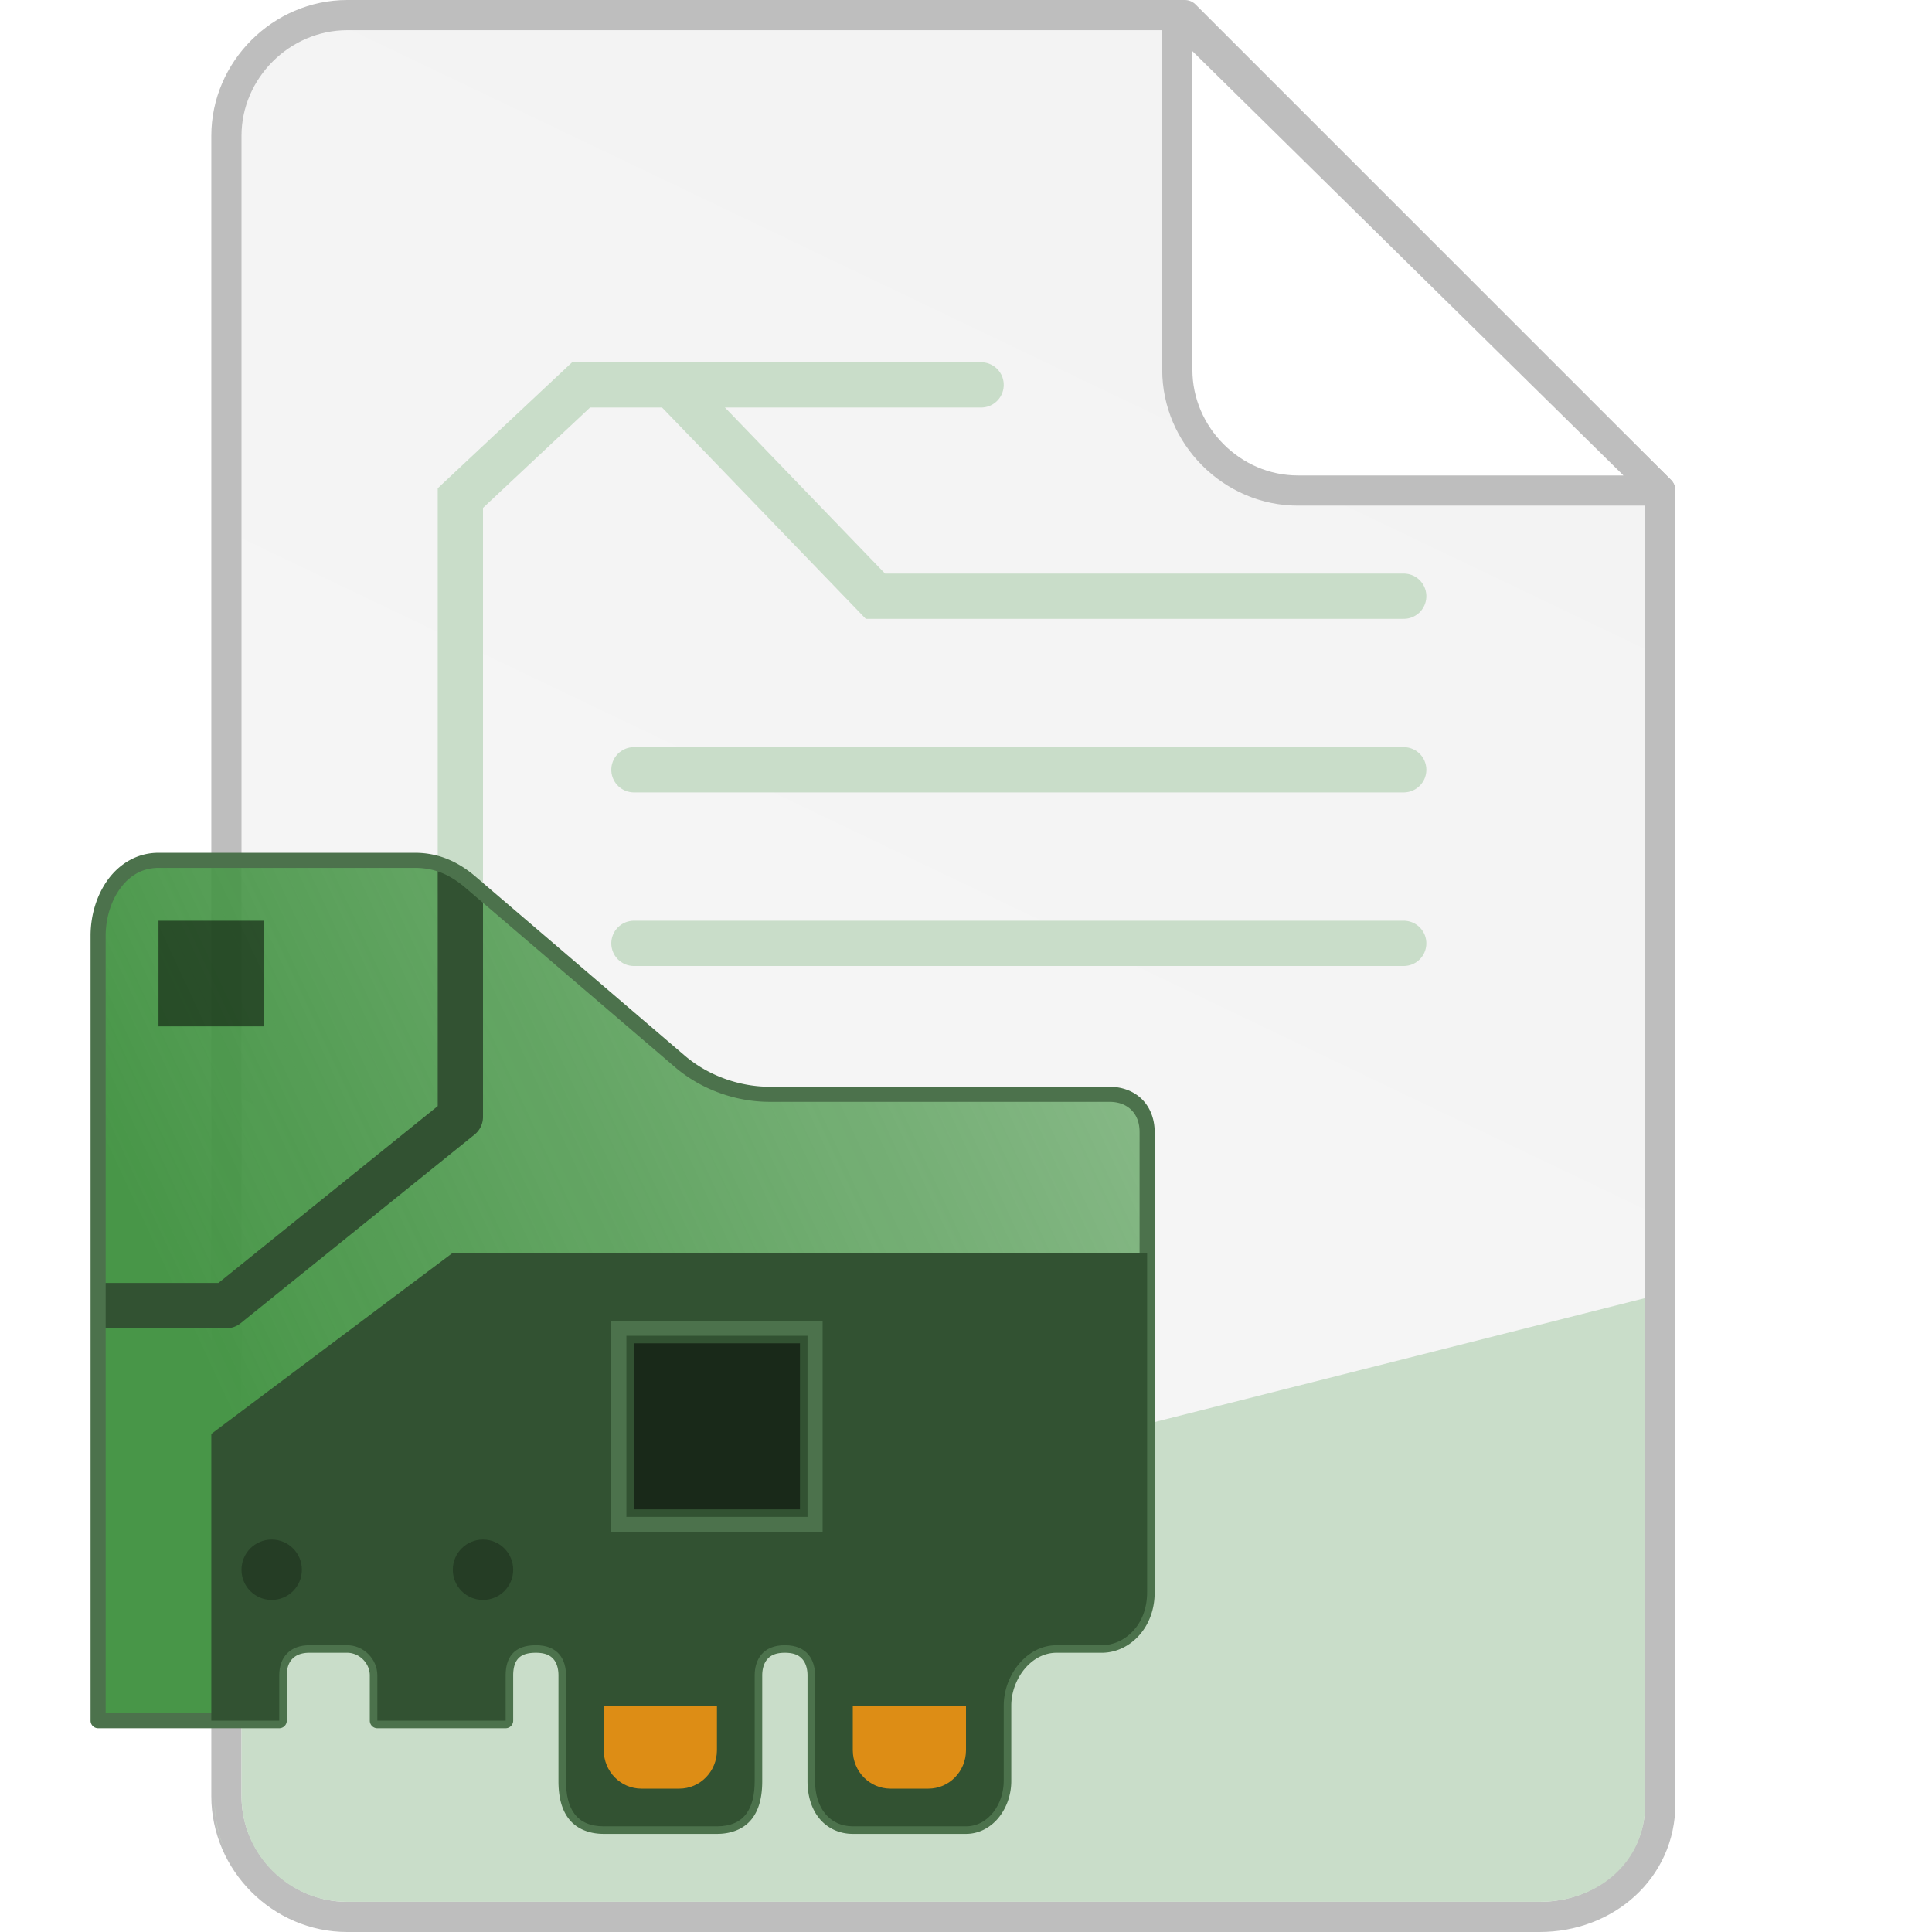 <?xml version="1.0" encoding="UTF-8" standalone="no"?>
<svg
   id="Слой_1"
   data-name="Слой 1"
   viewBox="0 0 256 256"
   version="1.1"
   sodipodi:docname="application-x-kicad-pcb.svg"
   inkscape:version="1.2.2 (b0a8486541, 2022-12-01)"
   width="256"
   height="256"
   xmlns:inkscape="http://www.inkscape.org/namespaces/inkscape"
   xmlns:sodipodi="http://sodipodi.sourceforge.net/DTD/sodipodi-0.dtd"
   xmlns:xlink="http://www.w3.org/1999/xlink"
   xmlns="http://www.w3.org/2000/svg"
   xmlns:svg="http://www.w3.org/2000/svg"
   xmlns:rdf="http://www.w3.org/1999/02/22-rdf-syntax-ns#"
   xmlns:cc="http://creativecommons.org/ns#"
   xmlns:dc="http://purl.org/dc/elements/1.1/">
  <sodipodi:namedview
     pagecolor="#ffffff"
     bordercolor="#666666"
     borderopacity="1"
     objecttolerance="10"
     gridtolerance="10"
     guidetolerance="10"
     inkscape:pageopacity="0"
     inkscape:pageshadow="2"
     inkscape:window-width="1514"
     inkscape:window-height="1247"
     id="namedview30"
     showgrid="true"
     inkscape:zoom="1.8955546"
     inkscape:cx="112.36817"
     inkscape:cy="108.93909"
     inkscape:window-x="4368"
     inkscape:window-y="301"
     inkscape:window-maximized="0"
     inkscape:document-rotation="0"
     inkscape:current-layer="Слой_1"
     inkscape:snap-bbox="true"
     inkscape:object-paths="true"
     inkscape:snap-intersection-paths="true"
     inkscape:snap-smooth-nodes="true"
     inkscape:bbox-nodes="false"
     inkscape:snap-bbox-edge-midpoints="false"
     inkscape:bbox-paths="true"
     inkscape:showpageshadow="2"
     inkscape:pagecheckerboard="0"
     inkscape:deskcolor="#d1d1d1">
    <inkscape:grid
       type="xygrid"
       id="grid_kicad"
       spacingx="0.5"
       spacingy="0.5"
       color="#9999ff"
       opacity="0.13"
       empspacing="2" />
  </sodipodi:namedview>
  <defs
     id="defs159429">
    <marker
       style="overflow:visible"
       id="marker3727"
       refX="0"
       refY="0"
       orient="auto"
       inkscape:stockid="DotS"
       inkscape:isstock="true">
      <path
         transform="matrix(0.2,0,0,0.2,1.48,0.2)"
         style="fill:#c9ddc9;fill-opacity:1;fill-rule:evenodd;stroke:#c9ddc9;stroke-width:1pt;stroke-opacity:1"
         d="m -2.5,-1 c 0,2.76 -2.24,5 -5,5 -2.76,0 -5,-2.24 -5,-5 0,-2.76 2.24,-5 5,-5 2.76,0 5,2.24 5,5 z"
         id="path3725" />
    </marker>
    <marker
       style="overflow:visible"
       id="marker3403"
       refX="0"
       refY="0"
       orient="auto"
       inkscape:stockid="DotS"
       inkscape:isstock="true"
       inkscape:collect="always">
      <path
         transform="matrix(0.2,0,0,0.2,1.48,0.2)"
         style="fill:#c9ddc9;fill-opacity:1;fill-rule:evenodd;stroke:#c9ddc9;stroke-width:1pt;stroke-opacity:1"
         d="m -2.5,-1 c 0,2.76 -2.24,5 -5,5 -2.76,0 -5,-2.24 -5,-5 0,-2.76 2.24,-5 5,-5 2.76,0 5,2.24 5,5 z"
         id="path3401" />
    </marker>
    <marker
       style="overflow:visible"
       id="marker3269"
       refX="0"
       refY="0"
       orient="auto"
       inkscape:stockid="DotS"
       inkscape:isstock="true"
       inkscape:collect="always">
      <path
         transform="matrix(0.2,0,0,0.2,1.48,0.2)"
         style="fill:#c9ddc9;fill-opacity:1;fill-rule:evenodd;stroke:#c9ddc9;stroke-width:1pt;stroke-opacity:1"
         d="m -2.5,-1 c 0,2.76 -2.24,5 -5,5 -2.76,0 -5,-2.24 -5,-5 0,-2.76 2.24,-5 5,-5 2.76,0 5,2.24 5,5 z"
         id="path3267" />
    </marker>
    <marker
       style="overflow:visible"
       id="marker3125"
       refX="0"
       refY="0"
       orient="auto"
       inkscape:stockid="DotS"
       inkscape:isstock="true"
       inkscape:collect="always">
      <path
         transform="matrix(0.2,0,0,0.2,1.48,0.2)"
         style="fill:#c9ddc9;fill-opacity:1;fill-rule:evenodd;stroke:#c9ddc9;stroke-width:1pt;stroke-opacity:1"
         d="m -2.5,-1 c 0,2.76 -2.24,5 -5,5 -2.76,0 -5,-2.24 -5,-5 0,-2.76 2.24,-5 5,-5 2.76,0 5,2.24 5,5 z"
         id="path3123" />
    </marker>
    <inkscape:path-effect
       effect="fillet_chamfer"
       id="path-effect884"
       is_visible="true"
       lpeversion="1"
       satellites_param="F,0,0,1,0,3,0,1 @ F,0,0,1,0,3,0,1 @ F,0,0,1,0,3,0,1 @ F,0,0,1,0,3,0,1"
       unit="px"
       method="auto"
       mode="F"
       radius="0"
       chamfer_steps="1"
       flexible="false"
       use_knot_distance="true"
       apply_no_radius="true"
       apply_with_radius="true"
       only_selected="false"
       hide_knots="false"
       nodesatellites_param="F,0,0,1,0,3,0,1 @ F,0,0,1,0,3,0,1 @ F,0,0,1,0,3,0,1 @ F,0,0,1,0,3,0,1" />
    <style
       id="style159427">.cls-1{fill:#1a81c4;}</style>
    <linearGradient
       inkscape:collect="always"
       xlink:href="#radialGradient1350"
       id="linearGradient5941"
       gradientUnits="userSpaceOnUse"
       gradientTransform="matrix(3.725,0,0,3.725,365.206,282.444)"
       x1="-160.867"
       y1="118.533"
       x2="-67.733"
       y2="-76.2" />
    <radialGradient
       id="radialGradient1350"
       cx="50.009"
       cy="23.272"
       r="28.023"
       gradientTransform="matrix(0,-0.46,0.818,0,80.071,-81.239)"
       gradientUnits="userSpaceOnUse">
      <stop
         offset="0"
         stop-color="#2b4bed"
         id="stop1346"
         style="stop-color:#ffffff;stop-opacity:1" />
      <stop
         offset="1"
         stop-color="#2b2fb7"
         id="stop1348"
         style="stop-color:#f3f3f3;stop-opacity:1" />
    </radialGradient>
    <radialGradient
       id="radialGradient1350-3"
       cx="50.009"
       cy="23.272"
       r="28.023"
       gradientTransform="matrix(0,-0.46,0.818,0,80.071,-81.239)"
       gradientUnits="userSpaceOnUse">
      <stop
         offset="0"
         stop-color="#2b4bed"
         id="stop1346-6"
         style="stop-color:#ffffff;stop-opacity:1" />
      <stop
         offset="1"
         stop-color="#2b2fb7"
         id="stop1348-7"
         style="stop-color:#f3f3f3;stop-opacity:1" />
    </radialGradient>
    <linearGradient
       inkscape:collect="always"
       xlink:href="#linearGradient3066"
       id="linearGradient3068"
       x1="-436.033"
       y1="-160.867"
       x2="-309.033"
       y2="-220.133"
       gradientUnits="userSpaceOnUse"
       gradientTransform="matrix(2.563,0,0,2.563,1152.119,608.921)" />
    <linearGradient
       inkscape:collect="always"
       id="linearGradient3066">
      <stop
         style="stop-color:#489648;stop-opacity:1;"
         offset="0"
         id="stop3062" />
      <stop
         style="stop-color:#489648;stop-opacity:0;"
         offset="1"
         id="stop3064" />
    </linearGradient>
    <clipPath
       clipPathUnits="userSpaceOnUse"
       id="clipPath1720">
      <rect
         style="fill:none;fill-opacity:1;stroke:#333333;stroke-width:2;stroke-linecap:round;stroke-linejoin:round;stroke-miterlimit:4;stroke-dasharray:none;stroke-opacity:1"
         id="rect1722"
         width="16"
         height="16"
         x="8"
         y="5"
         ry="2.656" />
    </clipPath>
    <clipPath
       clipPathUnits="userSpaceOnUse"
       id="clipPath2395">
      <rect
         style="fill:none;fill-opacity:1;stroke:#333333;stroke-width:2;stroke-linecap:round;stroke-linejoin:round;stroke-miterlimit:4;stroke-dasharray:none;stroke-opacity:1"
         id="rect2393"
         width="16"
         height="16"
         x="8"
         y="5"
         ry="2.656" />
    </clipPath>
    <radialGradient
       id="radialGradient1350-5"
       cx="50.009"
       cy="23.272"
       r="28.023"
       gradientTransform="matrix(0,-0.46,0.818,0,80.071,-81.239)"
       gradientUnits="userSpaceOnUse">
      <stop
         offset="0"
         stop-color="#2b4bed"
         id="stop1346-3"
         style="stop-color:#ffffff;stop-opacity:1" />
      <stop
         offset="1"
         stop-color="#2b2fb7"
         id="stop1348-5"
         style="stop-color:#f3f3f3;stop-opacity:1" />
    </radialGradient>
    <radialGradient
       id="radialGradient2461"
       cx="50.009"
       cy="23.272"
       r="28.023"
       gradientTransform="matrix(0,-0.46,0.818,0,80.071,-81.239)"
       gradientUnits="userSpaceOnUse">
      <stop
         offset="0"
         stop-color="#2b4bed"
         id="stop2457"
         style="stop-color:#ffffff;stop-opacity:1" />
      <stop
         offset="1"
         stop-color="#2b2fb7"
         id="stop2459"
         style="stop-color:#f3f3f3;stop-opacity:1" />
    </radialGradient>
    <clipPath
       clipPathUnits="userSpaceOnUse"
       id="clipPath1720-0">
      <rect
         style="fill:none;fill-opacity:1;stroke:#333333;stroke-width:2;stroke-linecap:round;stroke-linejoin:round;stroke-miterlimit:4;stroke-dasharray:none;stroke-opacity:1"
         id="rect1722-9"
         width="16"
         height="16"
         x="8"
         y="5"
         ry="2.656" />
    </clipPath>
    <clipPath
       clipPathUnits="userSpaceOnUse"
       id="clipPath2473">
      <rect
         style="fill:none;fill-opacity:1;stroke:#333333;stroke-width:2;stroke-linecap:round;stroke-linejoin:round;stroke-miterlimit:4;stroke-dasharray:none;stroke-opacity:1"
         id="rect2471"
         width="16"
         height="16"
         x="8"
         y="5"
         ry="2.656" />
    </clipPath>
    <radialGradient
       id="radialGradient1350-7"
       cx="50.009"
       cy="23.272"
       r="28.023"
       gradientTransform="matrix(0,-0.46,0.818,0,80.071,-81.239)"
       gradientUnits="userSpaceOnUse">
      <stop
         offset="0"
         stop-color="#2b4bed"
         id="stop1346-36"
         style="stop-color:#ffffff;stop-opacity:1" />
      <stop
         offset="1"
         stop-color="#2b2fb7"
         id="stop1348-1"
         style="stop-color:#f3f3f3;stop-opacity:1" />
    </radialGradient>
    <radialGradient
       id="radialGradient2612"
       cx="50.009"
       cy="23.272"
       r="28.023"
       gradientTransform="matrix(0,-0.46,0.818,0,80.071,-81.239)"
       gradientUnits="userSpaceOnUse">
      <stop
         offset="0"
         stop-color="#2b4bed"
         id="stop2608"
         style="stop-color:#ffffff;stop-opacity:1" />
      <stop
         offset="1"
         stop-color="#2b2fb7"
         id="stop2610"
         style="stop-color:#f3f3f3;stop-opacity:1" />
    </radialGradient>
    <clipPath
       clipPathUnits="userSpaceOnUse"
       id="clipPath1720-7">
      <rect
         style="fill:none;fill-opacity:1;stroke:#333333;stroke-width:2;stroke-linecap:round;stroke-linejoin:round;stroke-miterlimit:4;stroke-dasharray:none;stroke-opacity:1"
         id="rect1722-8"
         width="16"
         height="16"
         x="8"
         y="5"
         ry="2.656" />
    </clipPath>
    <clipPath
       clipPathUnits="userSpaceOnUse"
       id="clipPath2624">
      <rect
         style="fill:none;fill-opacity:1;stroke:#333333;stroke-width:2;stroke-linecap:round;stroke-linejoin:round;stroke-miterlimit:4;stroke-dasharray:none;stroke-opacity:1"
         id="rect2622"
         width="16"
         height="16"
         x="8"
         y="5"
         ry="2.656" />
    </clipPath>
  </defs>
  <title
     id="title159431">ps_diff_pair_tune_phase</title>
  <g
     id="g4648">
    <path
       id="path5939"
       style="fill:url(#linearGradient5941);fill-opacity:1;stroke:#bebebe;stroke-width:4;stroke-linecap:square;stroke-linejoin:round;stroke-miterlimit:4;stroke-dasharray:none;stroke-dashoffset:0;stroke-opacity:1;paint-order:normal"
       d="m 46,2 h 111 l 63,63 v 174 c 0,8.735 -7.265,15 -16,15 H 46 c -8.735,0 -16,-7.265 -16,-16 V 18 C 30,9.265 37.265,2.011 46,2 Z"
       sodipodi:nodetypes="sccssssss" />
    <path
       id="path5956"
       style="fill:#c9ddc9;fill-opacity:1;stroke:none;stroke-width:0.745;stroke-linecap:square;stroke-linejoin:round;stroke-miterlimit:4;stroke-dasharray:none;stroke-dashoffset:0;stroke-opacity:1;paint-order:normal"
       d="M 218,172 32,219 v 19 c 0,7.736 6.265,14 14,14 h 158 c 7.735,0 14.043,-5.265 14,-13 z M 28.424,238.371 v 0.371 c 0,2.267 0.492,4.407 1.346,6.351 -0.858,-2.073 -1.346,-4.339 -1.346,-6.722 z"
       sodipodi:nodetypes="ccssssccscc" />
    <path
       style="fill:none;stroke:#c9ddc9;stroke-width:6;stroke-linecap:round;stroke-miterlimit:4;stroke-dasharray:none;stroke-opacity:1;marker-start:url(#marker3125);paint-order:fill markers stroke"
       d="M 130,51 H 77 L 61,66 v 52"
       id="path880"
       sodipodi:nodetypes="cccc" />
    <path
       style="color:#000000;font-style:normal;font-variant:normal;font-weight:normal;font-stretch:normal;font-size:medium;line-height:normal;font-family:sans-serif;font-variant-ligatures:normal;font-variant-position:normal;font-variant-caps:normal;font-variant-numeric:normal;font-variant-alternates:normal;font-variant-east-asian:normal;font-feature-settings:normal;font-variation-settings:normal;text-indent:0;text-align:start;text-decoration:none;text-decoration-line:none;text-decoration-style:solid;text-decoration-color:#000000;letter-spacing:normal;word-spacing:normal;text-transform:none;writing-mode:lr-tb;direction:ltr;text-orientation:mixed;dominant-baseline:auto;baseline-shift:baseline;text-anchor:start;white-space:normal;shape-padding:0;shape-margin:0;inline-size:0;clip-rule:nonzero;display:inline;overflow:visible;visibility:visible;isolation:auto;mix-blend-mode:normal;color-interpolation:sRGB;color-interpolation-filters:linearRGB;solid-color:#000000;solid-opacity:1;vector-effect:none;fill:#000000;fill-opacity:0;fill-rule:nonzero;stroke:none;stroke-width:5.214;stroke-linecap:round;stroke-linejoin:miter;stroke-miterlimit:4;stroke-dasharray:none;stroke-dashoffset:0;stroke-opacity:1;paint-order:fill markers stroke;color-rendering:auto;image-rendering:auto;shape-rendering:auto;text-rendering:auto;enable-background:accumulate;stop-color:#000000"
       d="m 107.018,43.577 h 59.127 c 1.092,0 1.971,0.879 1.971,1.971 v 27.593 c 0,1.092 -0.879,1.971 -1.971,1.971 h -59.127 c -1.092,0 -1.971,-0.879 -1.971,-1.971 V 45.548 c 0,-1.092 0.879,-1.971 1.971,-1.971 z"
       id="path6035" />
    <path
       id="path5943"
       style="fill:#ffffff;fill-opacity:1;stroke:#bebebe;stroke-width:4;stroke-linecap:square;stroke-linejoin:round;stroke-miterlimit:4;stroke-dasharray:none;stroke-dashoffset:0;stroke-opacity:1;paint-order:normal"
       d="m 156,2 v 47 c 0,8.735 7.265,16.013 16,16 h 48 z"
       sodipodi:nodetypes="csscc" />
    <path
       style="color:#000000;font-style:normal;font-variant:normal;font-weight:normal;font-stretch:normal;font-size:medium;line-height:normal;font-family:sans-serif;font-variant-ligatures:normal;font-variant-position:normal;font-variant-caps:normal;font-variant-numeric:normal;font-variant-alternates:normal;font-variant-east-asian:normal;font-feature-settings:normal;font-variation-settings:normal;text-indent:0;text-align:start;text-decoration:none;text-decoration-line:none;text-decoration-style:solid;text-decoration-color:#000000;letter-spacing:normal;word-spacing:normal;text-transform:none;writing-mode:lr-tb;direction:ltr;text-orientation:mixed;dominant-baseline:auto;baseline-shift:baseline;text-anchor:start;white-space:normal;shape-padding:0;shape-margin:0;inline-size:0;clip-rule:nonzero;display:inline;overflow:visible;visibility:visible;isolation:auto;mix-blend-mode:normal;color-interpolation:sRGB;color-interpolation-filters:linearRGB;solid-color:#000000;solid-opacity:1;vector-effect:none;fill:url(#linearGradient3068);fill-opacity:1;fill-rule:nonzero;stroke:none;stroke-width:2;stroke-linecap:round;stroke-linejoin:round;stroke-miterlimit:4;stroke-dasharray:none;stroke-dashoffset:0;stroke-opacity:1;color-rendering:auto;image-rendering:auto;shape-rendering:auto;text-rendering:auto;enable-background:accumulate;stop-color:#000000"
       d="m 13,228 h 24 v -6 c 0,-2.493 1.507,-4 4,-4 h 5 c 2.174,0 4,1.826 4,4 v 6 h 17 v -6 c 0,-2.267 1,-4 4,-4 3,0 4,1.935 4,4 v 14 c 0,3.639 1.361,6 5,6 h 15 c 3.639,0 5,-2.361 5,-6 v -14 c 0,-2.001 1,-4 4,-4 C 107,218 108,220 108,222 v 14 c 0,3.639 2,6 5,6 h 15 c 3,0 5,-3 5,-6 v -10 c 0,-4 3,-8 7,-8 h 6 c 3,0 6,-2.655 6,-7 v -61 c 0,-3 -2,-5 -5,-5 h -45 c -4.301,0 -8.65,-1.571 -11.918,-4.367 L 62.363,116.913 c -2.037,-1.743 -4.363,-2.913 -7.363,-2.913 H 21 c -5,0 -8,5 -8,10 z"
       id="path4599" />
    <rect
       style="opacity:0.5;fill:#000000;fill-opacity:1;stroke:none;stroke-width:2.111;stroke-linecap:round;stroke-linejoin:round;stroke-miterlimit:4;stroke-dasharray:none;stroke-opacity:1;paint-order:fill markers stroke"
       id="rect3222"
       width="14"
       height="14"
       x="21"
       y="122" />
    <path
       style="fill:none;stroke:#c9ddc9;stroke-width:6;stroke-linecap:round;stroke-miterlimit:4;stroke-dasharray:none;stroke-opacity:1;marker-start:url(#marker3269);paint-order:fill markers stroke"
       d="M 186,79 H 116 L 89,51"
       id="path3265"
       sodipodi:nodetypes="ccc" />
    <path
       style="fill:none;stroke:#c9ddc9;stroke-width:6;stroke-linecap:round;stroke-miterlimit:4;stroke-dasharray:none;stroke-opacity:1;marker-start:url(#marker3403);paint-order:fill markers stroke"
       d="M 186,102 H 84"
       id="path3399"
       sodipodi:nodetypes="cc" />
    <path
       style="fill:none;stroke:#c9ddc9;stroke-width:6;stroke-linecap:round;stroke-miterlimit:4;stroke-dasharray:none;stroke-opacity:1;marker-start:url(#marker3727);paint-order:fill markers stroke"
       d="M 186,125 H 84"
       id="path3517"
       sodipodi:nodetypes="cc" />
    <path
       id="path4465"
       style="color:#000000;font-style:normal;font-variant:normal;font-weight:normal;font-stretch:normal;font-size:medium;line-height:normal;font-family:sans-serif;font-variant-ligatures:normal;font-variant-position:normal;font-variant-caps:normal;font-variant-numeric:normal;font-variant-alternates:normal;font-variant-east-asian:normal;font-feature-settings:normal;font-variation-settings:normal;text-indent:0;text-align:start;text-decoration:none;text-decoration-line:none;text-decoration-style:solid;text-decoration-color:#000000;letter-spacing:normal;word-spacing:normal;text-transform:none;writing-mode:lr-tb;direction:ltr;text-orientation:mixed;dominant-baseline:auto;baseline-shift:baseline;text-anchor:start;white-space:normal;shape-padding:0;shape-margin:0;inline-size:0;clip-rule:nonzero;display:inline;overflow:visible;visibility:visible;isolation:auto;mix-blend-mode:normal;color-interpolation:sRGB;color-interpolation-filters:linearRGB;solid-color:#000000;solid-opacity:1;vector-effect:none;fill:#325232;fill-opacity:1;fill-rule:nonzero;stroke:none;stroke-linecap:square;stroke-linejoin:round;stroke-miterlimit:4;stroke-dasharray:none;stroke-dashoffset:0;stroke-opacity:1;paint-order:fill markers stroke;color-rendering:auto;image-rendering:auto;shape-rendering:auto;text-rendering:auto;enable-background:accumulate;stop-color:#000000;stop-opacity:1;opacity:1"
       d="M 58 114.434 L 58 115 L 58 146.564 L 28.941 170 L 16 170 L 13 170 L 13 176 L 16 176 L 30 176 A 3 3 0 0 0 31.883 175.336 L 62.883 150.336 A 3 3 0 0 0 64 148 L 64 118.312 L 62.363 116.912 C 61.061 115.798 59.639 114.923 58 114.434 z " />
    <path
       style="color:#000000;font-style:normal;font-variant:normal;font-weight:normal;font-stretch:normal;font-size:medium;line-height:normal;font-family:sans-serif;font-variant-ligatures:normal;font-variant-position:normal;font-variant-caps:normal;font-variant-numeric:normal;font-variant-alternates:normal;font-variant-east-asian:normal;font-feature-settings:normal;font-variation-settings:normal;text-indent:0;text-align:start;text-decoration:none;text-decoration-line:none;text-decoration-style:solid;text-decoration-color:#000000;letter-spacing:normal;word-spacing:normal;text-transform:none;writing-mode:lr-tb;direction:ltr;text-orientation:mixed;dominant-baseline:auto;baseline-shift:baseline;text-anchor:start;white-space:normal;shape-padding:0;shape-margin:0;inline-size:0;clip-rule:nonzero;display:inline;overflow:visible;visibility:visible;isolation:auto;mix-blend-mode:normal;color-interpolation:sRGB;color-interpolation-filters:linearRGB;solid-color:#000000;solid-opacity:1;vector-effect:none;fill:#4c724c;fill-opacity:1;fill-rule:nonzero;stroke:none;stroke-linecap:round;stroke-linejoin:round;stroke-miterlimit:4;stroke-dasharray:none;stroke-dashoffset:0;stroke-opacity:1;color-rendering:auto;image-rendering:auto;shape-rendering:auto;text-rendering:auto;enable-background:accumulate;stop-color:#000000"
       d="m 21,113 c -2.833,0 -5.159,1.456 -6.682,3.533 C 12.795,118.61 12,121.3 12,124 v 104 a 1,1 0 0 0 1,1 h 24 a 1,1 0 0 0 1,-1 v -6 c 0,-1.045 0.297,-1.754 0.771,-2.229 C 39.246,219.297 39.955,219 41,219 h 5 c 1.614,0 3,1.386 3,3 v 6 a 1,1 0 0 0 1,1 h 17 a 1,1 0 0 0 1,-1 v -6 c 0,-0.986 0.22,-1.724 0.629,-2.193 C 69.038,219.338 69.693,219 71,219 c 1.285,0 1.935,0.365 2.359,0.869 C 73.784,220.373 74,221.129 74,222 v 14 c 0,1.944 0.349,3.668 1.34,4.971 C 76.331,242.273 77.964,243 80,243 h 15 c 2.036,0 3.669,-0.727 4.66,-2.029 C 100.651,239.668 101,237.944 101,236 v -14 c 0,-0.834 0.214,-1.595 0.643,-2.109 C 102.072,219.376 102.722,219 104,219 c 1.278,0 1.928,0.376 2.357,0.891 C 106.787,220.406 107,221.167 107,222 v 14 c 0,2.003 0.55,3.743 1.607,5.006 C 109.664,242.268 111.238,243 113,243 h 15 c 1.833,0 3.388,-0.942 4.414,-2.262 C 133.44,239.419 134,237.722 134,236 v -10 c 0,-1.75 0.671,-3.544 1.768,-4.859 C 136.864,219.825 138.333,219 140,219 h 6 c 3.59,0 7,-3.194 7,-8 v -61 c 0,-1.722 -0.591,-3.255 -1.668,-4.332 C 150.255,144.591 148.722,144 147,144 h -45 c -4.057,0 -8.192,-1.495 -11.268,-4.127 L 63.014,116.152 C 60.859,114.308 58.26,113 55,113 Z m 0,2 h 34 c 2.74,0 4.794,1.029 6.713,2.672 l 27.719,23.721 C 92.892,144.353 97.456,146 102,146 h 45 c 1.278,0 2.245,0.409 2.918,1.082 C 150.591,147.755 151,148.722 151,150 v 61 c 0,3.885 -2.59,6 -5,6 h -6 c -2.333,0 -4.364,1.175 -5.768,2.859 C 132.828,221.544 132,223.75 132,226 v 10 c 0,1.278 -0.44,2.581 -1.164,3.512 C 130.112,240.442 129.167,241 128,241 h -15 c -1.238,0 -2.164,-0.45 -2.857,-1.277 C 109.45,238.895 109,237.636 109,236 v -14 c 0,-1.167 -0.287,-2.406 -1.107,-3.391 C 107.072,217.624 105.722,217 104,217 c -1.722,0 -3.072,0.624 -3.893,1.609 C 99.286,219.594 99,220.833 99,222 v 14 c 0,1.695 -0.332,2.972 -0.932,3.76 C 97.469,240.547 96.603,241 95,241 H 80 c -1.603,0 -2.469,-0.453 -3.068,-1.24 C 76.332,238.972 76,237.695 76,236 v -14 c 0,-1.194 -0.284,-2.438 -1.109,-3.418 C 74.065,217.602 72.715,217 71,217 c -1.693,0 -3.038,0.528 -3.879,1.492 C 66.28,219.457 66,220.72 66,222 v 5 H 51 v -5 c 0,-2.734 -2.266,-5 -5,-5 h -5 c -1.448,0 -2.741,0.456 -3.643,1.357 C 36.456,219.259 36,220.552 36,222 v 5 H 14 V 124 c 0,-2.3 0.705,-4.61 1.932,-6.283 C 17.158,116.044 18.833,115 21,115 Z"
       id="path4601" />
    <path
       id="path4494"
       style="opacity:1;fill:#325232;fill-opacity:1;stroke:none;stroke-width:6;stroke-linecap:square;stroke-linejoin:round;stroke-miterlimit:4;stroke-dasharray:none;stroke-opacity:1;paint-order:fill markers stroke"
       d="M 60 166 L 28 190 L 28 228 L 37 228 L 37 222 C 37 219.507 38.507 218 41 218 L 46 218 C 48.174 218 50 219.826 50 222 L 50 228 L 67 228 L 67 222 C 67 219.733 68 218 71 218 C 74 218 75 219.935 75 222 L 75 236 C 75 239.639 76.361 242 80 242 L 95 242 C 98.639 242 100 239.639 100 236 L 100 222 C 100 219.999 101 218 104 218 C 107 218 108 220 108 222 L 108 236 C 108 239.639 110 242 113 242 L 128 242 C 131 242 133 239 133 236 L 133 226 C 133 222 136 218 140 218 L 146 218 C 149 218 152 215.345 152 211 L 152 166 L 60 166 z " />
    <path
       id="rect880"
       clip-path="url(#clipPath1720)"
       style="fill:#dd8d15;fill-opacity:1;stroke:none;stroke-width:1.342;stroke-linecap:round;stroke-linejoin:round"
       transform="matrix(0,-5.106,-5,0,203,318.702)"
       d="m 17,15 h 1.154 v 3 H 17 c -0.554,0 -1,-0.446 -1,-1 v -1 c 0,-0.554 0.446,-1 1,-1 z"
       sodipodi:nodetypes="sccssss" />
    <path
       id="path3057"
       clip-path="url(#clipPath1720)"
       style="fill:#dd8d15;fill-opacity:1;stroke:none;stroke-width:1.342;stroke-linecap:round;stroke-linejoin:round"
       transform="matrix(0,-5.106,-5,0,170,318.702)"
       d="m 17,15 h 1.154 v 3 H 17 c -0.554,0 -1,-0.446 -1,-1 v -1 c 0,-0.554 0.446,-1 1,-1 z"
       sodipodi:nodetypes="sccssss" />
    <rect
       style="opacity:0.5;fill:#000000;fill-opacity:1;stroke:none;stroke-width:3.318;stroke-linecap:round;stroke-linejoin:round;stroke-miterlimit:4;stroke-dasharray:none;stroke-opacity:1;paint-order:fill markers stroke"
       id="rect3143"
       width="22"
       height="22"
       x="84"
       y="178" />
    <path
       id="rect3206"
       style="fill:none;fill-opacity:1;stroke:#4c724c;stroke-width:2;stroke-linecap:square;stroke-linejoin:miter;stroke-miterlimit:4;stroke-dasharray:none;stroke-dashoffset:0;stroke-opacity:1;paint-order:fill markers stroke"
       d="m 82,176 h 26 v 26 H 82 Z"
       sodipodi:nodetypes="ccccc" />
    <circle
       style="opacity:0.5;fill:#182918;fill-opacity:1;stroke:none;stroke-width:1.89;stroke-linecap:square;stroke-linejoin:miter;stroke-miterlimit:4;stroke-dasharray:none;stroke-dashoffset:0;stroke-opacity:1;paint-order:fill markers stroke"
       id="circle3214"
       cx="36"
       cy="208"
       r="4" />
    <circle
       style="opacity:0.5;fill:#182918;fill-opacity:1;stroke:none;stroke-width:1.89;stroke-linecap:square;stroke-linejoin:miter;stroke-miterlimit:4;stroke-dasharray:none;stroke-dashoffset:0;stroke-opacity:1;paint-order:fill markers stroke"
       id="circle3216"
       cx="64"
       cy="208"
       r="4" />
  </g>
</svg>

